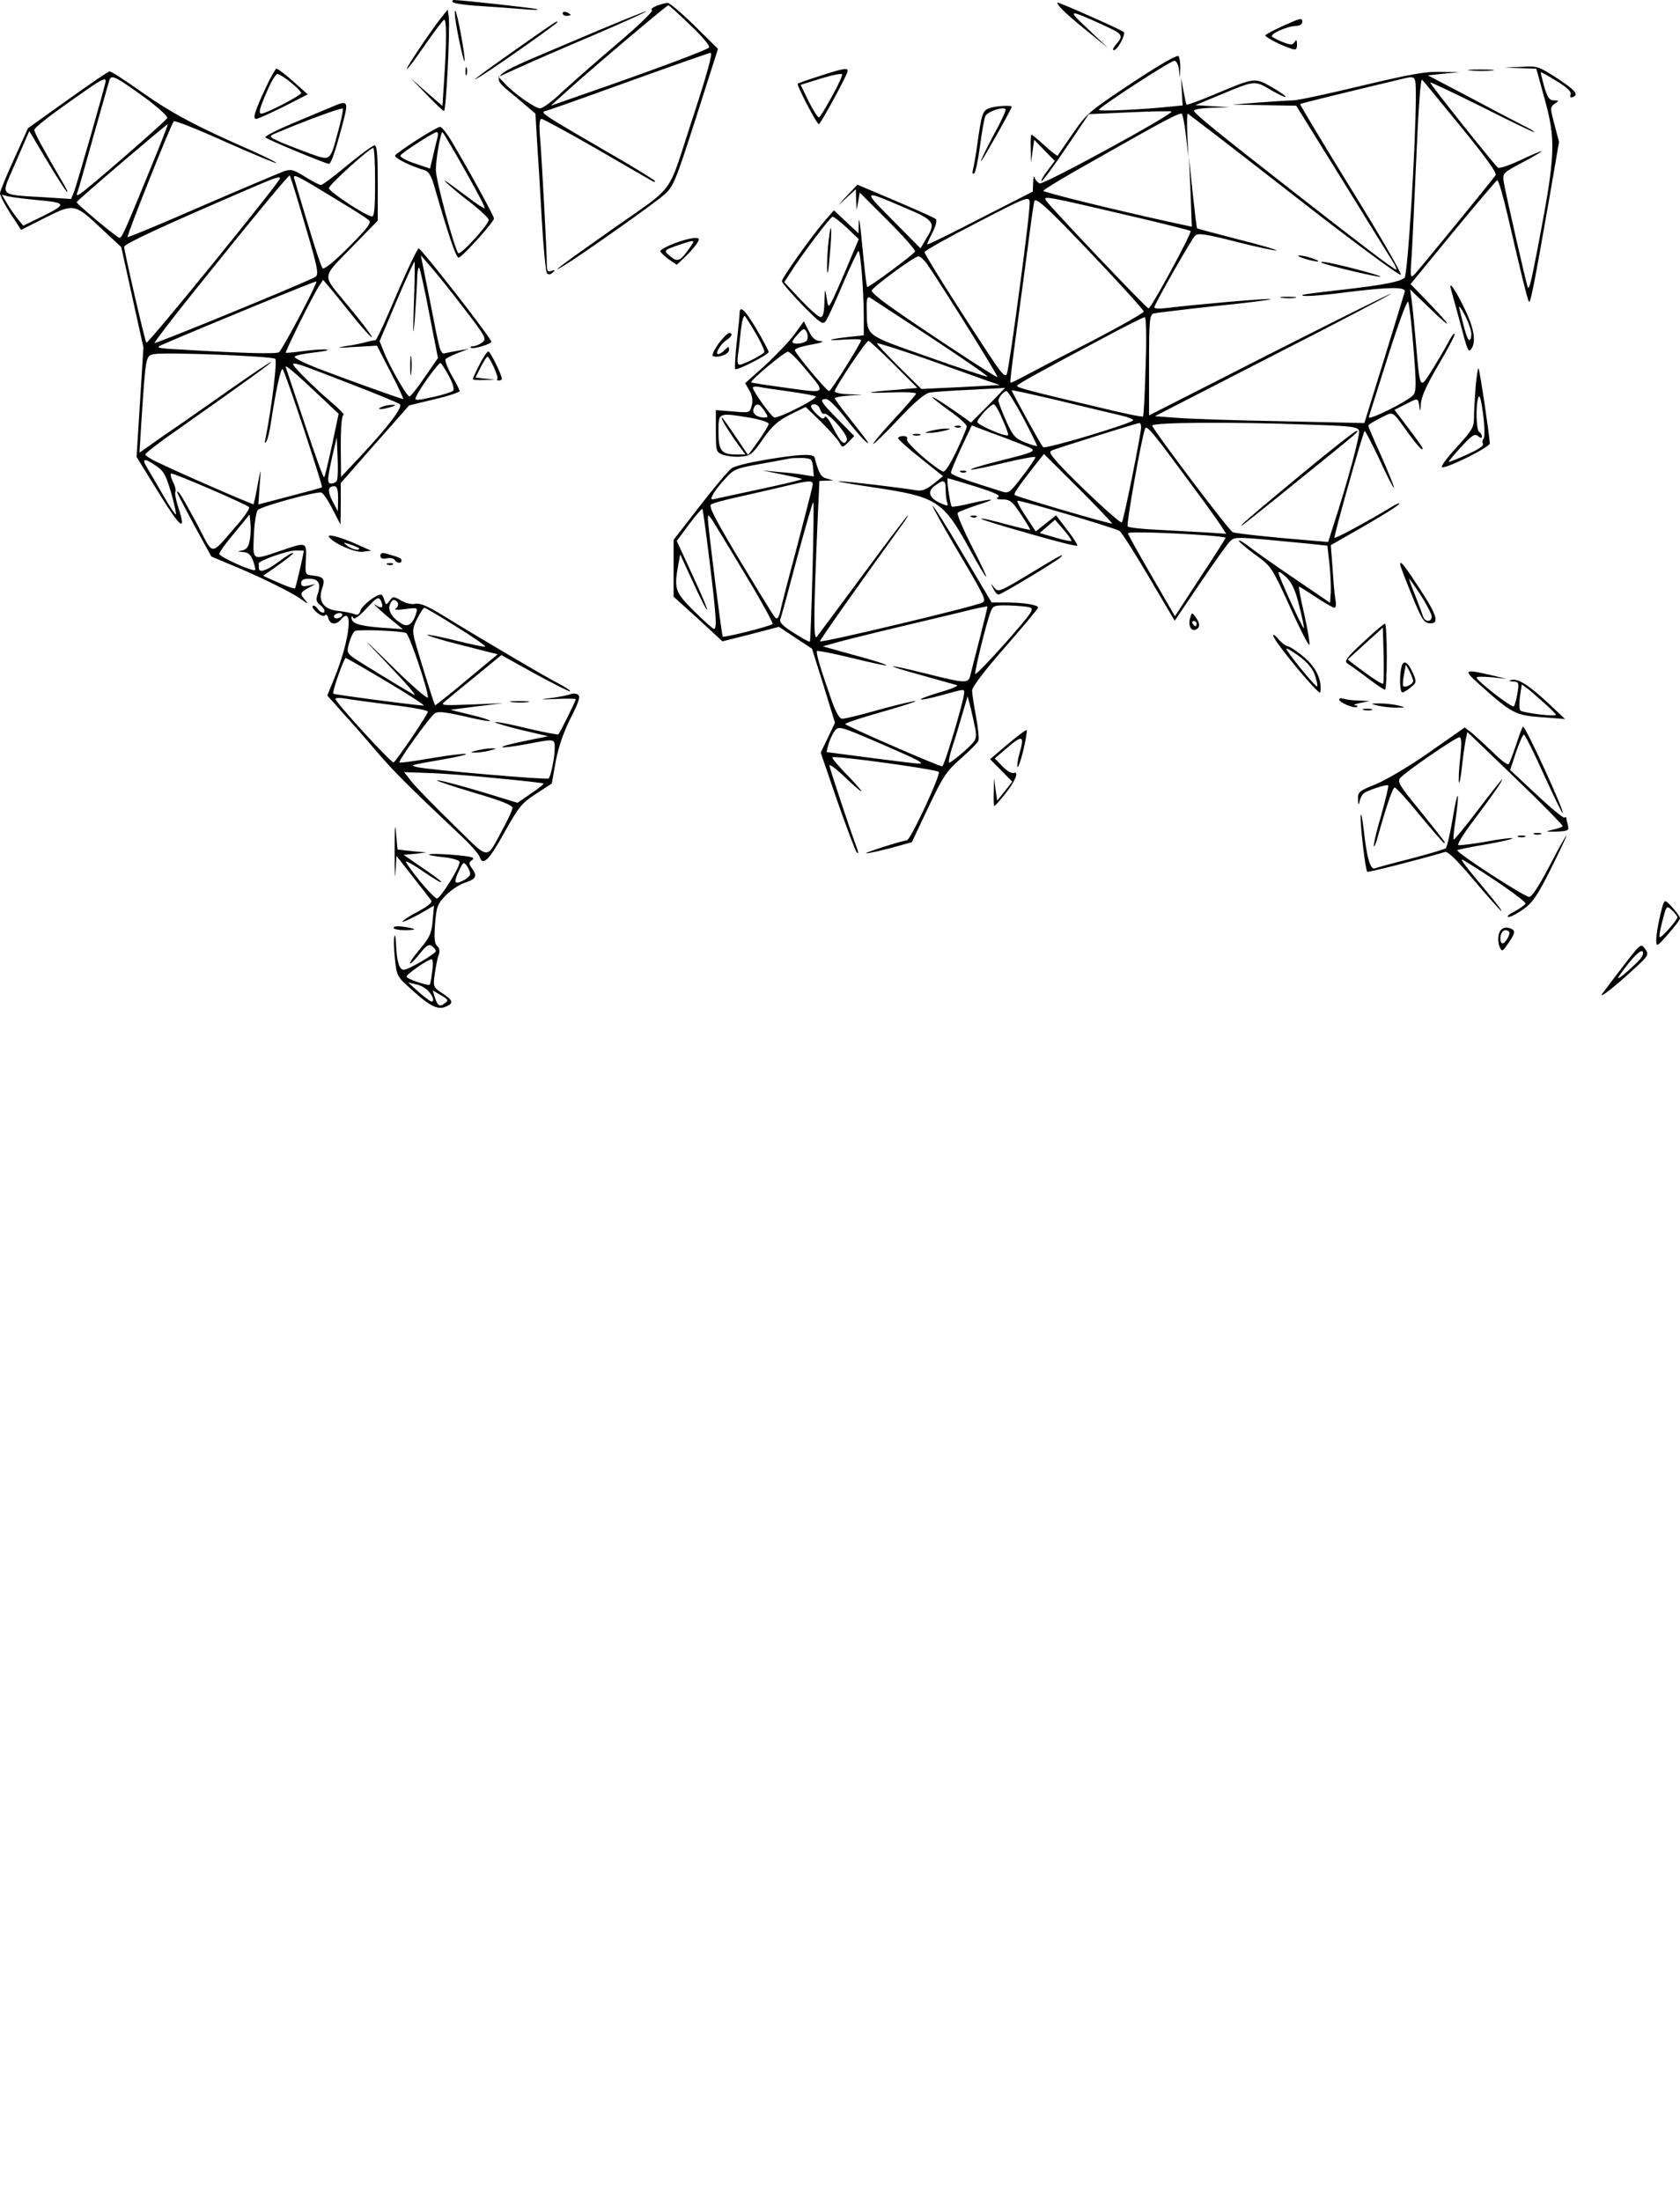 <?xml version="1.0" standalone="no"?>
<!DOCTYPE svg PUBLIC "-//W3C//DTD SVG 20010904//EN"
 "http://www.w3.org/TR/2001/REC-SVG-20010904/DTD/svg10.dtd">
<svg version="1.0" xmlns="http://www.w3.org/2000/svg"
 width="636pt" height="833pt" viewBox="0 0 636 833"
 preserveAspectRatio="xMidYMid meet">

<g transform="translate(0,833) scale(0.1,-0.1)"
fill="#000000" stroke="none">
<path d="M1714 8322 c3 -5 52 -12 108 -15 57 -4 130 -9 163 -12 33 -3 56 -3
50 0 -8 4 -289 35 -317 35 -5 0 -7 -4 -4 -8z"/>
<path d="M2486 8308 c-15 -6 -24 -13 -18 -17 6 -3 -53 -60 -131 -126 -78 -66
-171 -148 -208 -182 -36 -35 -74 -63 -84 -63 -19 0 -97 54 -134 94 l-24 25 79
36 c44 20 170 75 281 122 112 48 201 88 199 90 -2 2 -132 -51 -289 -118 -326
-139 -307 -118 -196 -213 l66 -56 6 -103 c4 -56 12 -190 18 -297 6 -107 15
-199 20 -205 6 -5 14 -4 22 4 10 10 9 11 -5 6 -15 -6 -18 -1 -18 28 0 43 -17
363 -25 470 -5 54 -3 77 5 77 6 0 102 -52 213 -116 111 -64 205 -119 210 -121
4 -2 7 -2 7 1 0 3 -44 30 -97 62 -367 214 -341 196 -308 207 17 5 160 56 318
113 158 57 292 104 297 104 9 0 -11 -74 -77 -275 -87 -267 -56 -225 -286 -386
-191 -134 -259 -185 -192 -144 63 38 342 235 378 267 36 31 43 47 122 293 l83
260 -89 88 c-49 48 -95 87 -102 86 -7 0 -25 -5 -41 -11z m128 -74 c47 -44 75
-79 70 -84 -10 -10 -205 -83 -444 -166 l-155 -54 69 62 c94 85 370 318 376
318 3 0 41 -34 84 -76z"/>
<path d="M4020 8295 c14 -14 58 -53 100 -86 l75 -61 -75 71 c-81 76 -78 77 48
20 86 -39 88 -42 54 -81 -8 -10 -11 -18 -6 -18 15 0 47 61 38 69 -11 9 -240
111 -250 111 -4 0 3 -11 16 -25z"/>
<path d="M1664 8255 c-31 -40 -103 -146 -119 -175 -17 -32 14 7 69 87 32 46
62 85 67 88 10 7 10 -88 0 -233 l-6 -93 -60 52 -60 53 60 -62 c33 -34 62 -62
66 -62 8 0 23 309 18 355 l-4 29 -31 -39z"/>
<path d="M1725 8250 c10 -66 33 -167 34 -150 2 23 -28 182 -35 189 -3 3 -3
-14 1 -39z"/>
<path d="M2130 8280 c0 -6 7 -10 15 -10 8 0 15 2 15 4 0 2 -7 6 -15 10 -8 3
-15 1 -15 -4z"/>
<path d="M4853 8230 c-35 -16 -63 -31 -63 -34 0 -7 66 -41 98 -50 18 -6 22 -4
22 16 0 17 -3 20 -9 9 -8 -12 -14 -12 -43 -1 -18 7 -37 17 -42 21 -11 10 59
41 92 41 12 0 22 7 22 14 0 18 -4 17 -77 -16z"/>
<path d="M1956 8145 c-144 -101 -193 -139 -131 -100 51 31 285 196 285 201 0
7 0 7 -154 -101z"/>
<path d="M4285 8016 c-163 -108 -172 -116 -224 -192 -30 -43 -56 -81 -57 -83
-2 -2 -24 15 -49 38 -24 22 -47 41 -50 41 -3 0 -4 -24 -3 -52 l1 -53 6 43 6
43 39 -40 39 -40 -27 -36 c-16 -20 -26 -38 -23 -41 2 -2 44 54 92 125 l87 129
155 7 c85 4 156 5 158 3 9 -9 -484 -278 -499 -272 -8 3 -17 13 -19 22 -3 10
-5 1 -6 -18 l-1 -35 -200 -102 c-110 -57 -200 -101 -200 -98 0 3 9 24 21 47
11 22 17 44 12 49 -4 4 -73 35 -153 69 l-144 61 -41 -43 c-39 -42 -39 -42 -2
-8 l37 34 1 -40 2 -39 6 33 6 33 107 -107 c59 -59 105 -111 102 -116 -9 -14
-177 -138 -181 -134 -3 2 -10 69 -18 148 -7 78 -13 123 -14 99 l-1 -44 -47 44
-46 43 -35 -40 c-50 -58 -162 -216 -162 -228 0 -6 35 -46 77 -90 68 -69 78
-76 89 -61 7 9 36 72 65 141 29 68 56 124 59 124 8 0 20 -153 20 -251 l0 -68
-57 -6 c-81 -9 -91 -16 -15 -10 34 2 62 2 62 -2 0 -11 -114 -193 -121 -193
-10 0 -129 143 -130 155 0 6 28 15 63 21 35 6 51 12 36 13 -21 1 -32 10 -46
38 l-19 37 -36 -50 c-20 -27 -70 -79 -111 -117 l-75 -67 16 -28 c11 -19 14
-38 9 -56 -7 -28 -7 -29 -72 -23 l-64 5 0 -79 c0 -77 1 -80 27 -90 15 -5 45
-9 67 -7 37 3 44 8 84 66 35 50 56 69 103 93 l59 29 59 -57 c32 -32 63 -67 69
-78 11 -20 11 -20 34 2 l22 23 -62 63 c-66 67 -72 77 -44 77 9 0 41 -32 71
-70 30 -39 64 -78 75 -88 25 -21 18 -11 -57 84 -32 39 -57 74 -57 77 0 3 24 8
53 10 l52 3 -52 2 c-29 1 -53 6 -53 11 0 13 118 191 128 191 4 0 47 -40 96
-89 l89 -89 -79 -7 c-121 -9 -130 -14 -21 -10 54 2 97 0 95 -5 -2 -5 -40 -50
-86 -99 -46 -50 -80 -91 -76 -91 4 0 47 42 96 94 58 62 98 96 116 100 15 3 86
8 157 11 l130 7 -64 -66 -65 -65 -45 32 c-64 45 -101 68 -101 63 0 -2 29 -25
65 -51 36 -25 65 -52 65 -59 0 -6 -18 -49 -40 -95 -28 -57 -44 -80 -52 -75
-49 28 -138 109 -134 120 3 9 -2 14 -14 14 -11 0 -20 -4 -20 -8 0 -5 38 -39
85 -76 l85 -68 -36 -29 c-29 -23 -44 -28 -68 -24 -67 11 -271 35 -291 34 -11
-1 50 -11 136 -24 234 -35 259 -50 357 -228 79 -144 89 -146 16 -4 -37 72 -63
132 -58 137 5 4 38 17 74 29 78 24 66 27 -26 6 -36 -9 -68 -14 -71 -12 -6 7
-21 107 -15 107 3 0 50 -14 105 -31 70 -22 96 -34 86 -40 -10 -6 -5 -9 17 -9
27 0 37 -8 68 -55 20 -30 36 -57 36 -59 0 -3 -41 7 -91 20 -50 14 -93 24 -95
21 -2 -2 78 -27 178 -55 99 -29 183 -50 186 -47 3 2 -14 29 -38 60 l-42 55
-39 -31 -38 -30 -37 56 c-20 30 -35 57 -32 60 4 5 363 -101 386 -114 7 -4 57
-82 111 -174 l98 -166 97 143 c53 79 104 150 114 159 18 17 24 16 292 -10 l75
-8 8 -70 c4 -38 6 -87 5 -108 l-3 -38 -135 92 c-74 50 -152 105 -172 121 -21
16 -38 26 -38 21 1 -4 29 -28 63 -53 61 -44 62 -47 132 -200 38 -85 71 -148
72 -140 2 8 -7 61 -20 118 -13 56 -22 102 -19 102 2 0 31 -18 64 -40 33 -22
65 -40 70 -40 5 0 7 12 4 28 -3 15 -8 68 -11 118 l-7 91 126 72 c69 40 129 77
133 84 3 6 -11 0 -32 -13 -78 -48 -209 -119 -213 -115 -4 4 107 396 114 404 2
2 27 -46 56 -107 28 -62 53 -110 55 -108 2 2 -19 54 -46 116 -28 61 -51 115
-51 119 0 4 21 17 46 29 52 26 40 33 111 -65 21 -29 42 -53 46 -53 8 0 1 11
-68 102 l-36 47 40 20 c50 26 49 26 54 -6 3 -23 4 -22 6 8 1 26 21 71 67 149
36 61 64 114 61 117 -3 3 -15 -13 -26 -36 -12 -22 -39 -68 -60 -102 -47 -74
-45 -77 -61 106 -6 66 -13 138 -16 160 l-6 40 78 -75 c89 -86 81 -67 -13 30
l-63 65 160 195 c88 107 164 196 168 198 5 1 23 -62 41 -140 50 -216 71 -301
78 -318 6 -16 19 51 79 394 l36 209 -17 65 c-17 63 -17 66 0 79 18 12 18 13
-2 13 -17 0 -25 11 -37 52 -8 29 -14 53 -13 54 1 2 28 -13 60 -33 40 -24 56
-40 53 -50 -4 -9 -1 -13 6 -11 27 9 14 25 -56 71 -71 46 -76 48 -137 44 l-64
-3 60 -2 61 -2 28 -102 c48 -171 46 -218 -25 -588 -23 -118 -29 -143 -35 -138
-4 5 -83 350 -91 398 -5 35 -5 35 70 75 42 22 74 41 73 43 -2 1 -38 -14 -80
-34 -45 -21 -81 -33 -86 -28 -29 30 -259 319 -256 322 2 2 90 -40 195 -92 105
-53 194 -96 198 -96 5 1 -19 15 -52 31 -33 17 -125 65 -205 108 l-145 76 60 6
60 6 -72 1 c-56 2 -120 -10 -300 -53 -125 -30 -241 -55 -258 -55 -16 0 -75 -4
-130 -8 l-100 -8 121 -2 121 -2 178 -287 c98 -159 184 -298 192 -310 7 -13 11
-23 8 -23 -8 0 -120 85 -375 284 -300 234 -390 307 -390 317 0 5 30 10 68 11
l67 2 -65 4 -65 4 94 39 c132 55 130 55 191 19 29 -17 54 -29 57 -27 2 3 -21
19 -52 37 -65 37 -65 37 -214 -26 -58 -24 -106 -42 -109 -40 -2 2 -7 26 -12
53 l-9 48 3 -52 3 -52 -51 -5 c-102 -11 -266 -18 -266 -12 0 10 271 186 286
186 7 0 15 -15 17 -32 l4 -33 1 35 c1 19 -2 40 -6 47 -5 7 -63 -26 -177 -101z
m1075 -48 c0 -183 -31 -683 -43 -690 -24 -16 -85 -27 -232 -44 -82 -9 -152
-18 -154 -20 -8 -8 57 -4 174 11 155 19 218 20 213 1 -2 -7 -37 -122 -78 -255
l-75 -242 -315 7 c-173 3 -352 9 -397 13 l-81 6 448 230 c247 126 447 231 445
233 -2 2 -208 -101 -459 -228 l-456 -232 0 191 c0 172 2 190 18 195 9 2 115
15 235 28 120 12 213 24 207 26 -10 4 -291 -21 -397 -34 -24 -3 -43 -2 -43 3
0 11 139 255 154 271 11 11 38 7 156 -23 78 -20 147 -34 152 -33 5 2 -60 21
-144 42 -84 22 -154 40 -156 42 -2 1 -9 62 -17 135 l-14 134 6 -132 5 -131
-88 19 c-205 45 -474 111 -474 117 0 4 84 55 188 113 266 151 329 185 336 178
4 -4 11 -42 16 -85 l9 -79 -4 83 c-2 45 -1 82 1 82 2 0 183 -139 401 -309 219
-171 402 -306 406 -301 5 4 -80 151 -188 325 -108 175 -194 319 -193 321 3 3
146 38 393 97 44 10 45 10 45 -65z m169 -116 c95 -116 139 -177 133 -185 -25
-34 -288 -355 -304 -372 -19 -20 -20 -19 -14 65 3 47 10 198 16 335 10 235 18
341 24 333 2 -1 67 -81 145 -176z m-2104 -308 c112 -47 119 -57 82 -116 l-22
-38 -105 106 c-116 117 -116 117 45 48z m435 -304 c-22 -168 -44 -314 -48
-324 -7 -16 -19 -2 -73 80 -120 182 -239 371 -239 380 0 5 89 55 198 111 185
96 197 101 200 80 2 -13 -15 -160 -38 -327z m449 266 c107 -25 196 -48 198
-50 7 -6 -151 -296 -159 -293 -11 3 -378 390 -388 408 -11 19 -10 19 349 -65z
m-123 -194 c79 -84 144 -156 144 -161 0 -5 -93 -58 -207 -117 -115 -59 -228
-118 -252 -131 -24 -13 -45 -23 -46 -21 -2 2 8 82 21 178 13 96 33 247 45 335
11 88 22 166 25 174 6 17 63 -37 270 -257z m-980 156 l45 -43 -45 -107 c-25
-59 -51 -118 -58 -130 -12 -22 -13 -22 -19 17 -6 37 -6 36 -8 -17 -1 -42 -5
-58 -15 -58 -7 0 -41 30 -75 66 l-62 66 20 31 c43 69 155 217 163 217 5 0 29
-19 54 -42z m302 -135 c53 -76 272 -426 268 -430 -4 -4 -326 208 -423 279 -29
21 -53 43 -53 48 0 11 161 130 177 130 6 0 20 -12 31 -27z m16 -280 c120 -79
217 -146 214 -148 -2 -2 -102 31 -223 74 -244 86 -232 77 -234 179 -1 40 2 51
12 46 6 -4 110 -72 231 -151z m1827 -40 c11 -136 11 -164 -1 -178 -19 -23
-174 -100 -168 -83 2 7 35 111 73 231 39 123 72 212 76 205 4 -7 13 -86 20
-175z m-1014 -69 c-3 -102 -7 -187 -10 -190 -2 -3 -80 13 -173 36 -255 60
-304 73 -304 80 0 5 82 51 329 182 80 43 150 78 155 78 5 0 7 -78 3 -186z
m-1281 100 c-5 -14 -56 -21 -56 -7 0 4 10 17 22 30 19 21 23 21 31 8 5 -9 6
-23 3 -31z m679 -154 l50 -17 -149 -8 -148 -7 -84 83 c-46 46 -84 86 -84 90 0
3 82 -23 183 -58 100 -36 205 -73 232 -83z m-688 46 c82 -98 85 -95 -68 -74
-73 10 -134 19 -135 21 -6 6 127 117 139 116 7 0 35 -28 64 -63z m-62 -87 c50
-7 96 -15 103 -19 12 -6 -132 -80 -156 -80 -10 0 -82 100 -82 113 0 4 10 5 23
3 12 -3 63 -10 112 -17z m1258 -91 c26 -6 47 -14 47 -18 0 -11 -333 -111 -341
-102 -9 9 -119 209 -119 215 0 2 82 -16 183 -40 100 -24 203 -49 230 -55z
m-369 -10 c30 -57 53 -104 52 -106 -2 -1 -23 5 -46 14 -37 15 -46 25 -71 81
-16 36 -29 70 -29 77 0 13 20 36 31 36 4 0 33 -46 63 -102z m-980 27 c15 -23
15 -25 -1 -25 -28 0 -47 16 -40 34 9 23 22 20 41 -9z m211 5 c4 -11 10 -18 14
-16 14 9 94 -81 87 -99 -9 -23 -23 -11 -53 48 -14 29 -28 46 -31 39 -3 -10
-11 -7 -28 9 -27 26 -31 39 -10 39 8 0 18 -9 21 -20z m690 -37 c14 -31 24 -58
21 -60 -7 -8 -116 39 -116 50 0 13 50 67 62 67 5 0 20 -25 33 -57z m-954 6
c38 -7 69 -17 69 -23 0 -6 -18 -35 -39 -65 l-39 -53 -48 71 c-26 39 -49 71
-51 71 -6 0 18 -41 54 -92 l35 -48 -32 0 c-59 0 -70 13 -70 85 0 75 -3 74 121
54z m1479 -36 c-1 -29 -66 -353 -73 -360 -7 -6 -171 148 -242 225 -33 38 -35
43 -19 49 27 10 317 102 327 102 4 1 7 -7 7 -16z m638 10 c157 -5 182 -8 187
-23 5 -15 -45 -199 -97 -358 l-20 -63 -71 6 c-148 12 -278 26 -290 31 -13 4
-298 382 -305 403 -4 13 303 15 596 4z m-1089 -75 c64 -25 66 -24 -93 -64 -60
-15 -105 -29 -100 -31 5 -2 62 10 127 26 64 15 117 25 117 21 0 -4 -22 -37
-50 -73 -47 -62 -52 -65 -77 -57 -151 47 -193 63 -193 72 0 5 18 48 39 94 l40
84 68 -26 c37 -13 92 -34 122 -46z m642 -153 c53 -71 104 -142 113 -157 l18
-28 -73 5 c-41 2 -123 7 -184 10 -60 3 -112 8 -116 13 -6 6 52 333 66 370 6
15 29 -13 176 -213z m-301 -146 c0 -5 -356 99 -369 108 -5 3 18 37 69 102 l42
53 129 -128 c71 -71 129 -132 129 -135z m-630 127 c0 -19 3 -41 6 -49 5 -13 0
-13 -30 1 -41 20 -46 44 -14 66 32 23 38 20 38 -18z m476 -193 c-2 -2 -30 3
-62 13 l-58 17 29 25 29 25 33 -38 c18 -21 31 -40 29 -42z m512 21 c39 -3 72
-7 72 -9 0 -2 -43 -70 -96 -150 l-96 -147 -89 154 c-49 84 -89 156 -89 160 0
7 159 2 298 -8z m351 -269 c11 -43 19 -81 17 -82 -4 -4 -96 197 -96 210 0 7
13 -2 30 -18 22 -22 35 -51 49 -110z"/>
<path d="M4916 7361 c9 -9 83 -27 74 -18 -3 3 -23 10 -44 16 -22 5 -35 6 -30
2z"/>
<path d="M5005 7335 c32 -13 217 -56 221 -52 5 5 -198 57 -218 56 -7 0 -8 -2
-3 -4z"/>
<path d="M4853 7203 c15 -2 37 -2 50 0 12 2 0 4 -28 4 -27 0 -38 -2 -22 -4z"/>
<path d="M3137 7420 c-4 -30 -6 -77 -6 -105 1 -33 5 -18 10 45 10 104 6 148
-4 60z"/>
<path d="M4925 6534 c-110 -91 -209 -174 -220 -186 -22 -23 -2 -8 245 192 188
152 198 160 185 159 -6 0 -100 -74 -210 -165z"/>
<path d="M3638 6543 c7 -3 16 -2 19 1 4 3 -2 6 -13 5 -11 0 -14 -3 -6 -6z"/>
<path d="M1762 8060 c0 -14 2 -19 5 -12 2 6 2 18 0 25 -3 6 -5 1 -5 -13z"/>
<path d="M1006 7998 c-43 -92 -50 -118 -36 -118 6 0 52 21 103 46 l92 47 -54
48 c-30 27 -59 49 -64 49 -4 0 -23 -33 -41 -72z m95 20 c21 -17 39 -35 39 -40
0 -9 -133 -78 -150 -78 -13 0 -8 20 26 96 13 30 29 54 34 54 6 0 29 -14 51
-32z"/>
<path d="M3105 8043 c-44 -14 -82 -27 -85 -30 -5 -5 72 -153 80 -153 6 0 103
178 108 198 5 17 -11 15 -103 -15z m45 -77 c-23 -42 -45 -78 -49 -80 -4 -3
-21 24 -39 59 l-31 64 77 24 c42 13 78 20 80 16 2 -4 -15 -42 -38 -83z"/>
<path d="M5568 8063 c23 -2 59 -2 80 0 20 2 1 4 -43 4 -44 0 -61 -2 -37 -4z"/>
<path d="M256 7952 l-150 -107 -52 -115 c-29 -63 -53 -122 -54 -131 0 -9 18
-44 40 -78 l40 -61 91 46 c110 55 112 54 216 -44 l72 -67 42 -190 42 -190 -13
-207 -13 -207 84 -136 c83 -135 106 -152 74 -55 -9 27 -14 54 -11 59 3 5 -1
22 -9 37 -8 16 -11 30 -7 32 9 3 282 -115 295 -127 4 -4 -18 -37 -49 -72 -101
-115 -83 -116 -148 8 -32 59 -62 113 -68 118 -16 15 -10 3 59 -126 l63 -115
57 -24 c114 -46 247 -111 282 -137 24 -18 30 -20 19 -7 -24 27 -23 31 9 49
l28 15 -27 -6 c-22 -5 -28 -2 -28 10 0 11 9 16 30 16 36 0 46 -18 33 -57 -8
-23 -6 -31 11 -44 12 -10 17 -21 13 -26 -5 -4 -15 1 -23 11 -7 11 -17 17 -20
13 -4 -4 4 -15 17 -26 14 -11 26 -15 30 -9 3 5 9 0 12 -11 6 -25 29 -27 47 -6
50 60 35 -77 -25 -223 l-26 -64 58 -65 c32 -35 90 -101 128 -146 65 -76 122
-133 312 -312 40 -37 75 -76 78 -86 12 -38 35 -17 94 90 55 98 66 112 120 147
l60 39 15 85 c11 56 30 111 57 164 31 61 37 81 27 87 -7 5 -20 6 -28 2 -8 -3
-40 -10 -70 -14 -51 -6 -49 -7 18 -4 39 2 72 1 72 -1 0 -5 -60 -127 -66 -133
-2 -2 -56 8 -120 23 -63 16 -118 26 -120 23 -3 -2 42 -15 98 -29 l103 -24 -93
-19 c-114 -24 -105 -32 11 -11 109 21 107 21 107 -16 0 -34 -15 -106 -23 -114
-5 -6 -458 33 -497 43 -31 7 -29 7 95 29 55 9 95 19 89 21 -7 2 -65 -5 -130
-16 -65 -11 -120 -19 -122 -16 -5 5 111 167 132 184 12 10 33 8 111 -9 53 -13
98 -21 100 -18 3 2 -30 13 -73 23 l-77 19 100 13 100 12 -120 -5 c-116 -4
-119 -4 -99 13 12 10 64 53 117 96 l95 78 128 -71 c70 -38 129 -68 132 -66 2
3 -15 14 -37 26 -43 21 -291 167 -441 259 -61 38 -91 50 -108 46 -13 -3 -35 2
-53 12 -29 17 -31 17 -44 0 -13 -18 -14 -17 -20 2 -3 12 -9 21 -13 21 -19 0
-71 -41 -77 -60 -5 -15 -11 -19 -23 -14 -10 4 -36 9 -60 12 -56 5 -79 36 -63
84 13 37 7 45 -34 50 -30 3 -30 3 -27 61 3 67 4 67 -98 32 -107 -36 -103 -39
-99 60 2 46 9 89 15 95 15 15 225 72 241 66 7 -3 26 -31 42 -63 l30 -58 1 79
0 78 129 147 130 147 95 23 c53 12 96 27 96 31 0 5 -14 32 -31 61 -16 29 -26
56 -22 60 5 5 26 15 48 24 l40 15 -35 -6 c-19 -3 -43 -8 -52 -10 -21 -6 -21
-5 -61 201 l-34 169 39 -45 c21 -24 78 -95 126 -158 82 -107 85 -114 67 -127
-10 -8 -25 -14 -34 -14 -8 0 -12 -3 -8 -6 6 -7 77 14 77 23 0 13 -265 353
-275 353 -6 0 -56 -108 -117 -252 -23 -53 -44 -96 -47 -96 -3 1 -18 -2 -34 -6
-15 -5 -51 -12 -80 -16 -39 -7 -31 -7 34 -3 l86 5 52 -101 c29 -56 50 -101 47
-101 -7 0 -222 77 -323 116 -51 20 -91 40 -88 44 3 5 36 12 73 16 37 4 60 9
50 11 -9 2 -47 0 -85 -5 -37 -5 -69 -8 -71 -7 -4 3 103 219 126 253 l15 23 24
-28 c13 -15 53 -65 90 -111 36 -45 68 -80 71 -78 2 3 -37 55 -88 116 -105 130
-109 99 27 240 l83 85 0 143 c0 107 -3 142 -12 142 -7 0 -53 -34 -103 -75 -49
-41 -94 -75 -100 -75 -6 0 -33 14 -60 31 -43 27 -53 30 -80 21 -16 -6 -156
-65 -309 -131 -153 -67 -281 -120 -283 -118 -4 5 165 429 175 438 4 4 92 -31
196 -78 104 -46 190 -82 192 -80 3 2 -40 23 -93 47 -206 90 -302 141 -413 219
-63 45 -119 81 -125 81 -5 0 -77 -49 -159 -108z m289 11 c52 -38 91 -73 88
-80 -5 -11 -303 -271 -332 -288 -11 -6 -13 -4 -7 10 4 10 31 107 61 214 31
108 57 202 60 210 7 19 25 10 130 -66z m-145 60 c0 -12 -107 -384 -119 -417
l-12 -29 -109 7 c-161 9 -156 5 -114 101 19 44 42 96 50 115 l15 34 65 -109
c36 -61 71 -114 76 -120 6 -5 2 6 -9 25 -76 130 -113 198 -113 208 0 10 64 59
195 150 60 42 75 49 75 35z m170 -330 c-97 -237 -108 -263 -118 -263 -8 0
-162 128 -162 135 0 5 340 295 345 295 2 0 -27 -75 -65 -167z m850 -53 c0 -98
-3 -130 -12 -129 -22 1 -163 94 -163 107 0 12 153 151 168 152 4 0 7 -58 7
-130z m-289 -81 c74 -248 79 -268 61 -278 -59 -30 -603 -253 -607 -249 -2 2
68 94 156 203 208 260 353 435 356 431 1 -1 17 -49 34 -107z m164 3 c50 -30
96 -60 102 -66 10 -9 -8 -32 -77 -101 -57 -57 -93 -86 -99 -80 -5 6 -30 80
-55 165 -26 85 -49 164 -52 174 -7 22 11 12 181 -92z m-235 93 c0 -13 -500
-628 -506 -622 -5 5 -84 346 -84 363 0 11 147 79 470 218 104 45 120 50 120
41z m-930 -81 c123 -11 125 -15 36 -60 l-78 -38 -22 27 c-12 15 -30 41 -40 58
l-19 32 24 -6 c13 -3 58 -9 99 -13z m1437 -391 c-4 -121 -3 -136 3 -63 4 52 8
119 9 149 0 30 4 51 8 48 3 -4 21 -82 38 -174 l33 -168 -50 -72 c-27 -40 -53
-73 -58 -73 -10 0 -74 111 -97 169 l-16 40 64 151 c35 82 66 150 68 150 2 0 1
-71 -2 -157z m-433 -50 c-37 -70 -72 -132 -78 -136 -10 -7 -137 -4 -366 10
-98 5 -103 7 -75 19 164 71 580 242 583 239 2 -2 -26 -61 -64 -132z m-92 -161
c8 -8 -13 -182 -37 -302 -4 -17 -3 -20 4 -10 4 8 11 35 15 60 18 121 39 221
46 213 10 -10 153 -443 149 -447 -2 -2 -57 -17 -123 -34 l-118 -31 5 72 c5 65
5 67 -4 22 -5 -27 -11 -60 -14 -72 l-5 -22 -68 28 c-78 33 -226 98 -294 131
-27 12 -48 26 -48 30 0 5 53 46 118 91 268 189 365 259 358 259 -4 0 -73 -46
-154 -103 -81 -57 -191 -134 -246 -171 l-98 -69 7 114 c17 254 16 253 49 259
47 8 448 -8 458 -18z m283 -94 c99 -38 184 -73 189 -78 11 -11 -44 -84 -148
-195 l-75 -80 -1 118 c0 75 4 117 11 117 5 0 -16 22 -48 49 -32 27 -80 72
-108 101 -60 63 -68 64 180 -32z m375 28 c15 -29 21 -49 15 -55 -6 -5 -41 -16
-78 -24 -59 -13 -68 -13 -63 -1 11 29 87 134 94 130 4 -2 18 -25 32 -50z
m-472 -91 l54 -51 -25 -118 c-14 -64 -27 -120 -30 -122 -3 -3 -35 86 -72 198
-38 112 -70 210 -73 218 -5 14 34 -19 146 -125z m48 -302 c-3 -7 -13 -13 -22
-13 -17 0 -16 16 9 125 l12 50 3 -74 c2 -41 1 -80 -2 -88z m-685 54 c29 -19
37 -35 57 -102 12 -43 20 -80 18 -82 -2 -2 -23 29 -46 69 -23 40 -51 88 -62
106 -23 38 -14 41 33 9z m689 -124 l-1 -48 -20 38 c-20 39 -18 57 7 57 10 0
14 -13 14 -47z m-335 -159 c-4 -23 -12 -34 -28 -37 -20 -4 -20 -4 3 -6 19 -1
29 -9 38 -33 6 -17 10 -33 8 -35 -8 -8 -136 50 -136 61 0 6 26 42 58 80 l57
69 3 -33 c2 -19 1 -48 -3 -66z m205 -38 c0 -10 -30 -139 -33 -142 -3 -3 -31 7
-63 21 l-58 26 57 40 c31 22 57 43 57 45 0 6 -14 -2 -64 -38 -40 -29 -66 -36
-66 -18 0 6 0 13 -1 17 -1 11 109 50 142 50 16 0 29 -1 29 -1z m296 -213 c-3
-3 -14 0 -23 7 -24 17 24 -28 68 -63 l34 -28 -85 6 c-83 7 -111 16 -109 39 0
6 3 6 6 -2 3 -8 21 4 50 35 40 43 45 46 55 30 5 -10 7 -21 4 -24z m60 16 c3
-6 0 -16 -7 -21 -9 -6 2 -7 34 -3 48 6 49 6 42 -17 -11 -37 -30 -52 -51 -40
-35 19 -56 49 -49 71 7 23 20 27 31 10z m221 -90 c63 -39 112 -73 110 -76 -3
-2 -51 8 -107 22 -56 14 -107 24 -112 23 -6 -2 52 -20 128 -39 l138 -35 -118
-98 c-64 -54 -118 -96 -119 -95 -5 7 -66 205 -77 246 -9 37 -8 48 10 83 11 22
23 40 27 40 4 0 58 -32 120 -71z m-432 41 c-3 -5 -13 -10 -21 -10 -8 0 -12 5
-9 10 3 6 13 10 21 10 8 0 12 -4 9 -10z m242 -65 c12 -4 83 -213 83 -244 0 -9
-62 45 -137 119 -113 111 -120 116 -37 30 99 -104 138 -149 119 -138 -55 32
-206 124 -227 139 -24 18 -26 22 -16 57 6 20 15 40 22 44 10 7 166 1 193 -7z
m-72 -185 c83 -49 145 -90 139 -90 -24 0 -338 41 -342 45 -6 5 40 135 47 135
3 0 74 -41 156 -90z m13 -87 c78 -9 142 -21 142 -26 0 -10 -118 -185 -130
-192 -7 -5 -220 227 -220 240 0 4 15 5 33 2 17 -3 96 -14 175 -24z m402 -278
c96 -9 177 -18 178 -20 2 -2 -20 -19 -48 -38 l-51 -35 -62 19 c-125 39 -239
70 -243 66 -2 -2 61 -23 141 -47 100 -29 145 -47 145 -57 0 -8 -17 -45 -37
-81 -65 -119 -45 -121 -188 19 -70 68 -140 140 -156 160 l-29 37 87 -3 c49 -1
167 -10 263 -20z"/>
<path d="M1553 6945 c0 -33 2 -45 4 -27 2 18 2 45 0 60 -2 15 -4 0 -4 -33z"/>
<path d="M1445 6790 c-25 -11 1 -11 35 0 20 6 21 8 5 8 -11 0 -29 -3 -40 -8z"/>
<path d="M1250 7923 c-19 -8 -83 -35 -143 -60 -59 -25 -105 -48 -102 -53 4 -7
228 -100 240 -100 8 0 24 45 50 143 26 98 25 100 -45 70z m30 -90 c-31 -115
-27 -112 -107 -84 -37 14 -88 33 -113 44 -39 18 -42 21 -25 29 109 47 261 103
263 97 2 -4 -6 -43 -18 -86z"/>
<path d="M3744 7920 c-24 -9 -28 -21 -44 -135 -6 -44 -14 -88 -17 -99 -3 -11
-1 -16 5 -12 5 3 15 50 22 103 7 54 16 106 21 115 9 16 65 35 76 25 3 -3 -18
-49 -47 -101 -28 -53 -49 -96 -46 -96 4 0 116 198 116 206 0 7 -65 3 -86 -6z"/>
<path d="M1579 7801 c-42 -27 -79 -53 -83 -59 -5 -9 54 -39 111 -56 17 -5 26
-22 38 -64 51 -176 81 -267 91 -267 12 0 134 135 134 148 0 9 -81 158 -153
280 -21 37 -44 67 -51 67 -6 0 -45 -22 -87 -49z m78 12 c-3 -10 -10 -41 -17
-70 l-12 -51 -59 20 c-33 11 -56 24 -53 30 8 12 126 88 137 88 5 0 6 -8 4 -17z
m102 -125 c44 -78 79 -144 76 -146 -2 -2 -32 17 -67 44 -35 26 -70 52 -78 57
-27 17 35 -37 98 -85 34 -27 62 -54 62 -60 0 -18 -106 -134 -115 -126 -14 14
-85 275 -85 315 0 41 18 143 25 143 2 0 40 -64 84 -142z"/>
<path d="M2553 7409 c-29 -11 -53 -24 -53 -29 0 -5 14 -18 31 -31 l31 -21 35
33 c19 19 39 42 44 52 8 14 6 17 -13 16 -13 0 -47 -9 -75 -20z m58 -17 c-35
-50 -46 -55 -72 -33 -28 23 -28 24 31 44 62 21 64 21 41 -11z"/>
<path d="M5493 7235 c3 -11 18 -65 33 -120 30 -115 33 -122 45 -104 18 28 8
81 -27 152 -36 74 -61 109 -51 72z m77 -168 c0 -16 -4 -26 -9 -23 -7 5 -13 23
-37 121 -2 11 7 0 20 -25 14 -25 25 -58 26 -73z"/>
<path d="M2800 7145 c0 -9 -5 -59 -11 -111 -6 -53 -8 -98 -6 -101 7 -6 127 55
127 65 0 4 -20 42 -45 85 -44 74 -65 94 -65 62z m63 -80 c19 -33 33 -63 30
-68 -6 -10 -79 -47 -93 -47 -8 0 -10 13 -6 38 3 20 8 63 11 96 4 32 10 54 15
50 4 -5 24 -36 43 -69z"/>
<path d="M2719 7028 c-17 -25 -26 -44 -19 -46 21 -7 60 8 60 24 0 14 -2 14
-16 0 -8 -9 -20 -16 -25 -16 -14 0 9 38 31 53 21 13 26 27 10 27 -5 0 -24 -19
-41 -42z"/>
<path d="M1815 6950 c-14 -27 -25 -52 -25 -55 0 -3 19 -4 43 -3 l42 1 -37 4
-38 4 20 40 c11 21 22 39 25 39 9 0 44 -78 38 -84 -4 -3 -1 -6 5 -6 7 0 12 3
12 6 0 15 -44 104 -51 104 -5 0 -20 -22 -34 -50z"/>
<path d="M5586 6864 c-3 -43 -6 -95 -6 -117 0 -34 -8 -47 -66 -110 -36 -39
-61 -73 -55 -75 17 -6 181 76 181 90 -1 28 -38 280 -43 284 -2 2 -7 -30 -11
-72z m30 -195 c-5 -4 -5 -12 -2 -18 5 -7 -17 -22 -60 -41 -37 -17 -68 -29 -69
-28 -2 2 19 27 46 56 41 45 52 52 64 42 10 -8 15 -9 15 -2 0 6 -4 14 -10 17
-12 7 -14 104 -3 132 5 11 11 -13 18 -67 6 -49 6 -88 1 -91z"/>
<path d="M3618 6713 c7 -3 16 -2 19 1 4 3 -2 6 -13 5 -11 0 -14 -3 -6 -6z"/>
<path d="M3525 6700 c-27 -7 -27 -8 -5 -8 14 0 39 4 55 8 27 7 27 8 5 8 -14 0
-38 -4 -55 -8z"/>
<path d="M3458 6683 c6 -2 18 -2 25 0 6 3 1 5 -13 5 -14 0 -19 -2 -12 -5z"/>
<path d="M2897 6590 c-59 -10 -117 -24 -127 -32 -11 -7 -65 -71 -120 -142
l-100 -129 0 -107 0 -108 93 -84 92 -85 107 27 107 28 63 -42 62 -41 44 -140
43 -140 -27 -57 -27 -56 63 -184 c35 -100 68 -187 73 -193 7 -7 7 -3 3 10 -33
89 -106 310 -106 318 0 6 21 -9 48 -34 83 -79 99 -86 28 -11 -39 39 -68 74
-65 76 7 8 392 -45 403 -55 9 -8 -107 -259 -121 -259 -18 -1 -167 -49 -154
-49 8 -1 50 9 94 20 l79 22 62 131 c56 118 69 138 124 186 34 30 64 60 66 67
3 8 -1 48 -9 91 -8 42 -15 87 -15 99 0 13 47 75 125 164 69 79 125 146 125
150 0 10 -56 19 -119 19 l-57 0 -109 184 c-60 102 -111 183 -114 181 -2 -2 35
-68 81 -147 115 -194 123 -209 108 -218 -21 -13 -610 -154 -616 -147 -3 2 162
235 303 430 19 26 33 47 30 47 -2 0 -78 -100 -168 -222 -90 -122 -170 -229
-177 -238 -13 -15 -12 90 4 458 l6 132 27 1 26 1 -25 7 c-23 6 -30 19 -46 79
-4 16 -55 14 -187 -8z m181 -29 l3 -34 -38 6 c-21 4 -65 9 -98 11 l-60 6 74
-15 c40 -8 75 -16 77 -18 2 -2 -65 -18 -149 -36 -83 -18 -163 -35 -176 -38
-21 -5 -22 -4 -11 17 6 12 27 39 46 59 31 35 40 39 131 55 54 10 105 19 113
21 8 2 31 2 50 2 32 -2 35 -5 38 -36z m-4 -78 c-3 -16 -31 -122 -61 -238 -31
-115 -58 -220 -60 -232 -3 -13 -8 -23 -12 -23 -8 0 -7 0 -149 234 -86 144
-110 191 -100 197 7 5 47 16 88 25 41 9 118 27 170 39 129 31 132 31 124 -2z
m2 -315 c-4 -144 -8 -264 -10 -266 -3 -2 -30 13 -61 33 -42 26 -55 40 -51 52
4 9 32 112 63 230 32 117 59 213 62 213 2 0 1 -118 -3 -262z m-390 40 c25
-204 29 -258 17 -258 -4 0 -38 30 -75 67 -73 73 -77 83 -60 177 l7 38 49 -106
c27 -59 50 -105 53 -103 2 2 -23 61 -56 132 l-59 128 46 62 c26 35 49 61 51
59 2 -2 14 -90 27 -196z m133 -48 c61 -101 108 -187 106 -191 -5 -8 -184 -53
-189 -48 -4 5 -56 418 -56 444 0 19 0 19 15 -1 8 -12 64 -104 124 -204z m890
-246 c-17 -65 -33 -129 -36 -141 -7 -30 -20 -29 -163 7 -160 40 -176 37 -22
-5 68 -19 128 -36 135 -38 7 -2 -23 -15 -66 -27 -99 -30 -93 -38 7 -11 90 25
86 24 86 9 0 -26 -75 -278 -83 -278 -14 0 -367 154 -367 160 0 4 61 24 135 45
75 21 134 40 131 42 -2 2 -62 -12 -132 -31 -70 -20 -135 -36 -145 -36 -11 0
-24 22 -42 73 -41 117 -59 178 -54 183 2 3 62 -9 132 -26 70 -17 129 -30 131
-28 2 3 -51 20 -119 38 l-122 34 60 17 c33 9 150 38 260 64 110 26 223 53 250
60 28 6 51 11 53 10 1 -1 -12 -55 -29 -121z m188 118 c20 -6 12 -18 -90 -134
-62 -69 -113 -123 -115 -118 -3 9 42 194 58 234 9 24 14 26 67 25 32 -1 68 -4
80 -7z m-204 -464 c5 -35 3 -40 -45 -83 -28 -25 -53 -43 -55 -41 -3 3 2 26 10
53 9 26 26 82 38 123 l22 75 12 -45 c6 -25 14 -62 18 -82z m-357 -53 c140 -61
166 -74 144 -75 -8 0 -91 10 -183 22 l-168 22 6 25 c4 15 13 36 21 49 18 27
14 28 180 -43z"/>
<path d="M3678 6373 c7 -3 16 -2 19 1 4 3 -2 6 -13 5 -11 0 -14 -3 -6 -6z"/>
<path d="M1245 6299 c15 -24 96 -60 127 -57 l33 4 -47 21 c-58 27 -120 45
-113 32z m115 -45 c0 -9 -28 -3 -46 11 -17 13 -16 14 14 4 17 -6 32 -13 32
-15z"/>
<path d="M1440 6227 c0 -10 8 -13 24 -10 13 3 27 0 30 -6 9 -13 26 -15 26 -2
0 9 -8 12 -62 27 -11 3 -18 0 -18 -9z"/>
<path d="M3897 6158 c-113 -68 -118 -70 -133 -52 -14 18 -15 18 -4 -3 6 -13
15 -23 20 -23 11 0 218 125 235 141 18 18 -1 8 -118 -63z"/>
<path d="M1468 6193 c7 -3 16 -2 19 1 4 3 -2 6 -13 5 -11 0 -14 -3 -6 -6z"/>
<path d="M5301 6193 c0 -5 19 -55 43 -113 34 -85 46 -106 64 -108 43 -6 35 26
-32 128 -60 92 -77 113 -75 93z m78 -116 c22 -35 41 -71 41 -80 0 -22 -26 -22
-33 1 -3 9 -16 45 -30 80 -14 34 -24 62 -22 62 1 0 21 -28 44 -63z"/>
<path d="M4506 5993 c-9 -27 2 -53 20 -46 18 7 18 24 0 48 -13 18 -14 18 -20
-2z m24 -23 c0 -5 -2 -10 -4 -10 -3 0 -8 5 -11 10 -3 6 -1 10 4 10 6 0 11 -4
11 -10z"/>
<path d="M5160 5899 c-60 -55 -72 -71 -60 -79 8 -5 42 -29 75 -54 33 -25 63
-46 68 -46 4 0 7 56 7 125 0 69 -3 125 -7 125 -5 -1 -42 -32 -83 -71z m76
-156 c-3 -3 -34 16 -70 43 -36 26 -65 48 -63 49 1 1 31 28 67 61 l65 59 3
-104 c1 -57 1 -106 -2 -108z"/>
<path d="M4820 5925 c0 -19 175 -230 178 -215 8 44 -15 94 -60 132 -25 22 -53
40 -61 42 -9 1 -25 13 -36 26 -11 14 -20 21 -21 15z m158 -150 c7 -21 11 -40
8 -42 -5 -5 -116 131 -116 142 0 4 21 -9 48 -28 31 -23 51 -47 60 -72z"/>
<path d="M5306 5808 c-9 -35 -7 -98 3 -98 5 0 19 8 32 19 21 17 22 21 10 49
-19 46 -37 58 -45 30z m44 -54 c0 -13 -30 -28 -38 -20 -2 3 -1 22 3 43 l7 38
14 -25 c7 -14 13 -30 14 -36z"/>
<path d="M5595 5745 c128 -115 141 -122 240 -129 l90 -7 -65 61 c-73 68 -113
93 -138 87 -12 -3 -9 -5 6 -6 22 -1 23 -4 17 -43 -4 -24 -10 -46 -14 -51 -7
-7 -141 97 -141 109 0 4 26 4 58 1 l57 -6 -60 14 c-101 24 -106 20 -50 -30z
m256 -80 c21 -19 39 -37 39 -40 0 -8 -124 7 -134 16 -5 4 -5 28 -2 53 l7 46
26 -19 c13 -11 42 -36 64 -56z"/>
<path d="M5070 5682 c0 -11 60 -35 68 -27 3 3 -1 6 -9 6 -8 1 2 5 21 9 l35 7
-42 2 c-23 0 -48 4 -57 7 -9 3 -16 2 -16 -4z"/>
<path d="M1938 5673 c18 -2 45 -2 60 0 15 2 0 4 -33 4 -33 0 -45 -2 -27 -4z"/>
<path d="M5215 5660 c17 -4 48 -8 70 -8 38 0 38 1 10 8 -16 4 -48 8 -70 8 -38
0 -38 -1 -10 -8z"/>
<path d="M5163 5643 c9 -2 23 -2 30 0 6 3 -1 5 -18 5 -16 0 -22 -2 -12 -5z"/>
<path d="M5412 5484 c-72 -51 -164 -105 -202 -121 -65 -26 -70 -30 -69 -58 1
-22 3 -24 6 -8 2 12 10 26 16 31 15 12 87 35 92 30 3 -2 -9 -51 -25 -109 -17
-57 -30 -111 -29 -119 0 -8 5 1 11 20 34 122 60 200 68 200 5 0 48 -47 95
-105 48 -58 89 -105 92 -105 7 0 6 1 -96 128 -73 89 -82 104 -70 118 19 23
210 154 224 154 8 0 9 -21 3 -77 -5 -43 -7 -85 -5 -93 2 -8 7 17 11 55 4 39
11 85 14 103 l7 32 183 -176 c101 -97 181 -179 178 -181 -3 -3 -20 -9 -38 -13
-30 -7 -28 -8 15 -7 43 2 47 4 43 22 -3 11 -6 24 -6 28 0 5 -3 6 -8 3 -4 -2
-52 37 -106 88 l-99 92 22 67 c13 37 26 67 30 67 4 0 38 -68 75 -150 38 -83
70 -149 72 -147 7 7 -140 327 -150 327 -3 0 -14 -30 -26 -67 -13 -38 -25 -71
-29 -75 -3 -4 -29 15 -56 42 -28 27 -64 60 -80 74 l-30 23 -133 -93z"/>
<path d="M3815 5514 l-67 -57 42 -42 42 -43 -28 -36 -29 -36 -6 42 -6 43 -1
-52 c-1 -29 0 -53 2 -53 3 0 20 19 39 43 39 47 57 90 35 82 -8 -3 -27 8 -43
25 l-29 30 35 30 c71 62 79 60 58 -13 -6 -21 -9 -43 -7 -49 2 -6 12 22 22 62
9 40 15 74 13 77 -3 2 -35 -22 -72 -53z"/>
<path d="M1805 5490 c-27 -7 -27 -8 -5 -8 14 0 39 4 55 8 27 7 27 8 5 8 -14 0
-38 -4 -55 -8z"/>
<path d="M5595 5265 c-48 -64 -90 -114 -92 -112 -2 2 1 35 7 73 17 117 9 125
-10 10 -10 -60 -22 -112 -27 -116 -4 -4 -63 -21 -131 -39 -67 -17 -129 -34
-137 -37 -17 -7 -31 40 -43 151 -5 44 -10 64 -11 45 -1 -40 18 -202 25 -209 3
-3 178 41 295 75 10 3 46 -32 108 -106 51 -60 98 -113 104 -117 7 -4 -17 28
-53 71 -87 104 -108 132 -90 121 111 -67 240 -157 235 -165 -4 -6 -23 -19 -43
-30 -20 -10 -30 -19 -21 -20 9 0 35 14 57 30 34 24 54 54 102 150 33 66 60
123 60 127 0 5 -29 -46 -63 -112 -40 -76 -68 -120 -78 -119 -20 1 -282 171
-272 177 4 2 54 13 111 22 56 10 100 20 98 23 -3 2 -48 -3 -100 -13 -53 -9
-100 -15 -105 -13 -6 1 17 39 50 83 76 101 121 165 115 165 -2 0 -43 -52 -91
-115z"/>
<path d="M1494 5105 c0 -77 1 -112 3 -77 l4 63 61 -78 c34 -43 65 -83 70 -90
6 -8 -10 -21 -52 -44 -33 -17 -58 -34 -56 -37 3 -2 30 11 62 28 l57 33 -5 -56
c-4 -49 -11 -64 -47 -107 -24 -28 -41 -53 -39 -56 3 -2 19 14 37 37 26 32 35
38 47 28 8 -6 14 -14 14 -18 0 -10 -104 -71 -122 -71 -17 0 -27 36 -29 104 -1
22 -4 32 -6 22 -3 -10 -2 -48 2 -85 6 -60 10 -68 49 -103 77 -72 110 -90 140
-79 35 14 33 24 -9 52 -35 23 -36 25 -29 74 4 28 10 60 15 72 5 14 3 25 -6 33
-10 9 -12 29 -8 83 5 65 9 76 40 108 19 20 52 42 74 49 42 14 47 25 25 55 -12
17 -12 21 2 31 12 9 -2 13 -72 19 -100 8 -128 1 -36 -9 37 -4 60 -12 60 -19 0
-21 -73 -137 -86 -137 -6 0 -37 32 -68 70 -31 39 -53 70 -49 70 5 0 24 -11 43
-23 69 -47 90 -59 90 -54 0 3 -32 27 -71 53 l-71 49 43 4 44 5 -55 5 -55 6 -6
65 c-4 43 -5 17 -5 -75z m286 -82 c0 -14 -46 -40 -55 -31 -3 3 2 22 12 42 16
34 18 36 30 20 7 -10 13 -24 13 -31z m-144 -370 c-3 -25 -7 -48 -9 -49 -6 -6
-88 22 -88 30 -1 9 81 66 95 66 5 0 6 -21 2 -47z m-13 -75 c18 -21 22 -38 10
-38 -5 1 -26 17 -48 36 l-40 36 30 -7 c17 -3 38 -15 48 -27z m60 -45 c-19 -15
-27 -9 -38 26 l-7 23 31 -18 c29 -17 30 -20 14 -31z"/>
<path d="M5808 5173 c6 -2 18 -2 25 0 6 3 1 5 -13 5 -14 0 -19 -2 -12 -5z"/>
<path d="M5748 5163 c6 -2 18 -2 25 0 6 3 1 5 -13 5 -14 0 -19 -2 -12 -5z"/>
<path d="M6296 4908 c-13 -42 -26 -111 -26 -135 1 -27 2 -27 45 22 25 28 45
55 45 60 0 10 -47 65 -56 65 -2 0 -6 -6 -8 -12z m54 -49 c0 -11 -62 -81 -67
-75 -2 2 1 24 7 47 19 75 18 74 40 54 11 -10 20 -22 20 -26z"/>
<path d="M1490 4819 c0 -5 19 -9 42 -9 49 0 47 5 -4 13 -21 3 -38 2 -38 -4z"/>
<path d="M5674 4794 c-4 -14 -2 -35 3 -47 9 -20 11 -19 36 18 20 29 23 41 14
47 -24 15 -47 8 -53 -18z m39 10 c7 -7 -14 -44 -25 -44 -5 0 -8 8 -8 18 0 27
18 41 33 26z"/>
<path d="M6144 4673 c-37 -48 -72 -95 -78 -103 -18 -24 45 24 113 87 63 57 64
60 49 82 -16 22 -16 22 -84 -66z m76 50 c0 -13 -13 -28 -59 -69 -49 -42 -46
-33 7 34 32 39 52 53 52 35z"/>
</g>
</svg>
